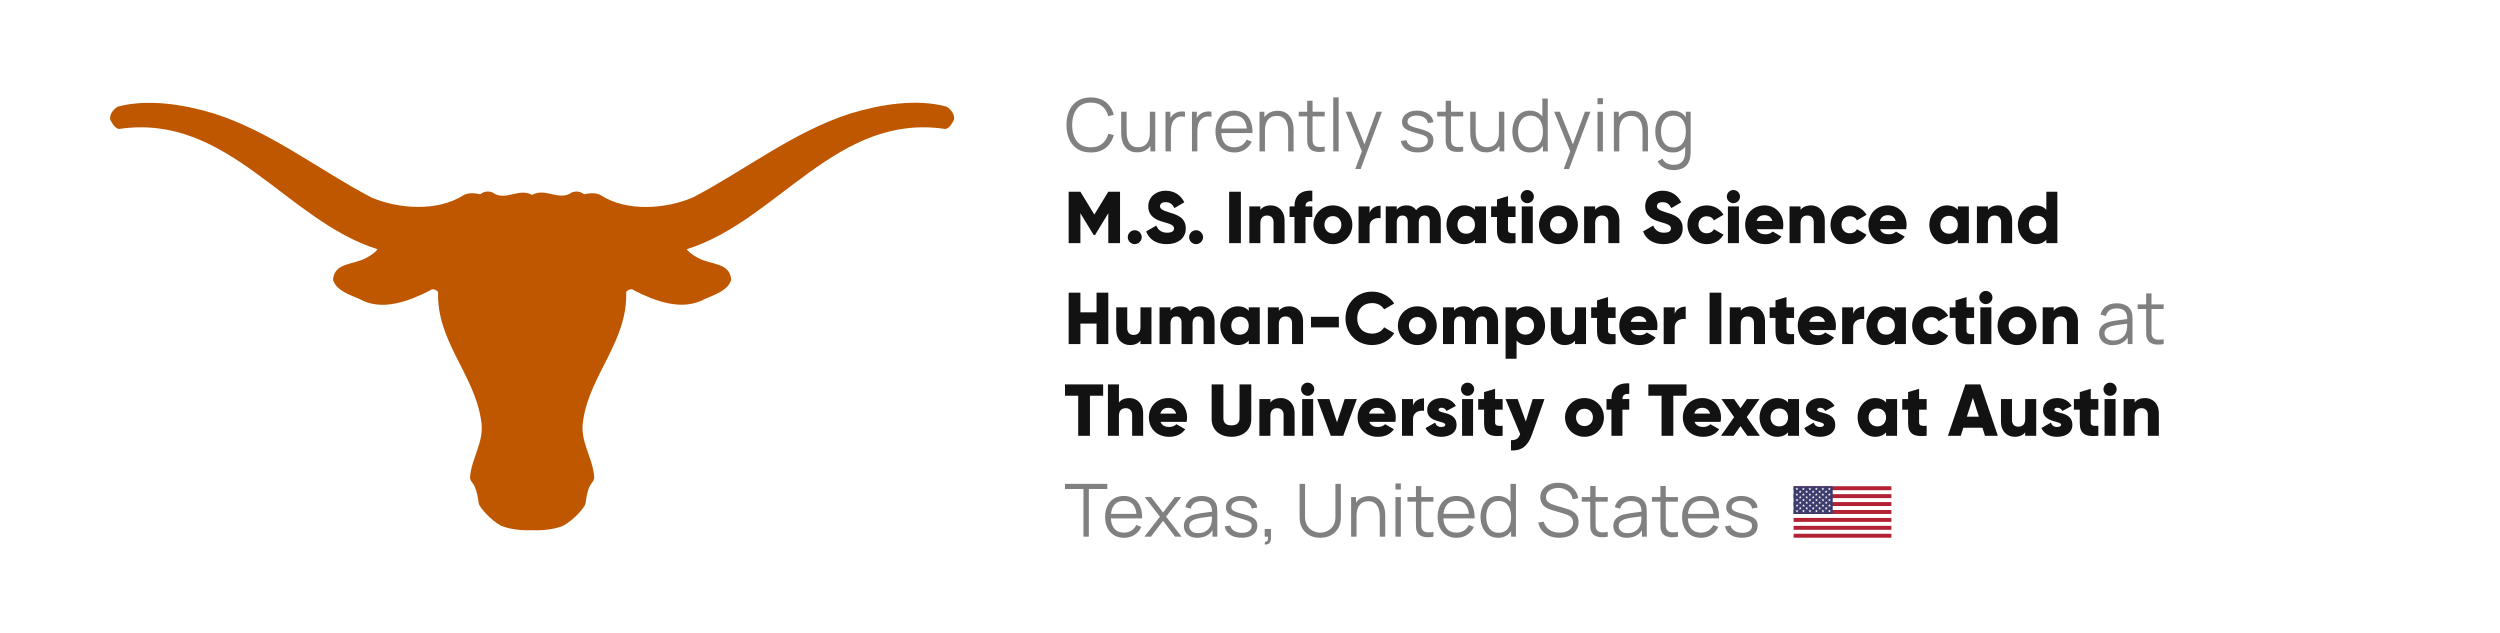 <svg width="545" height="138" viewBox="0 0 545 138" fill="none" xmlns="http://www.w3.org/2000/svg">
<g filter="url(#filter0_i_1520_674)">
<rect width="544.198" height="138" rx="24" fill="white"/>
<path d="M206.36 23.25C199.759 21.434 191.714 22.796 185.277 24.776C172.982 28.737 162.461 37.071 151.033 43.054C145.009 45.612 136.675 46.148 131.105 42.641C129.784 41.692 127.35 42.352 127.35 42.352C126.566 41.775 125.7 41.569 124.668 41.94C121.863 43.962 118.975 40.826 116.004 42.476C113.033 40.867 110.145 44.003 107.34 41.94C106.308 41.569 105.442 41.775 104.658 42.352C104.658 42.352 102.224 41.692 100.903 42.641C95.334 46.107 87.04 45.612 80.975 43.054C69.547 37.071 59.026 28.696 46.731 24.776C40.294 22.796 32.29 21.476 25.648 23.25C24.781 23.827 23.791 24.859 24.039 26.138C24.492 26.881 24.988 27.953 25.936 28.118C49.619 24.57 62.409 48.087 82.254 54.317C82.296 54.565 81.141 55.555 79.862 56.215C77.056 57.783 72.889 57.164 72.6 61.001C73.343 63.394 76.272 64.261 78.335 65.168C83.286 67.974 89.186 65.622 93.683 63.353C94.219 62.817 95.086 63.105 95.499 63.642C95.168 74.369 103.338 81.507 104.864 91.533C105.731 96.195 102.843 99.619 102.471 103.952C102.43 105.561 103.709 104.488 104.369 109.81C104.658 110.759 107.092 113.482 109.279 114.638C111.301 115.421 113.652 115.669 116.004 115.586C118.397 115.669 120.708 115.421 122.729 114.638C124.916 113.482 127.35 110.8 127.639 109.81C128.299 104.488 129.578 105.561 129.537 103.952C129.207 99.578 126.277 96.154 127.144 91.533C128.67 81.548 136.84 74.41 136.51 63.642C136.922 63.105 137.789 62.817 138.325 63.353C142.781 65.622 148.722 67.933 153.673 65.168C155.777 64.261 158.665 63.353 159.408 61.001C159.119 57.164 154.952 57.783 152.147 56.215C150.868 55.555 149.712 54.565 149.754 54.317C169.599 48.087 182.389 24.57 206.072 28.118C207.062 27.953 207.516 26.881 207.97 26.138C208.217 24.859 207.227 23.827 206.36 23.25Z" fill="#BF5700"/>
<path d="M237.792 33.24C236.645 33.24 235.677 32.987 234.888 32.48C234.098 31.968 233.501 31.261 233.096 30.36C232.69 29.459 232.488 28.419 232.488 27.24C232.488 26.061 232.69 25.021 233.096 24.12C233.501 23.219 234.098 22.515 234.888 22.008C235.677 21.496 236.645 21.24 237.792 21.24C239.13 21.24 240.224 21.584 241.072 22.272C241.92 22.955 242.501 23.872 242.816 25.024L241.616 25.336C241.37 24.424 240.93 23.701 240.296 23.168C239.661 22.635 238.826 22.368 237.792 22.368C236.89 22.368 236.141 22.573 235.544 22.984C234.946 23.395 234.496 23.968 234.192 24.704C233.893 25.435 233.738 26.28 233.728 27.24C233.722 28.2 233.869 29.045 234.168 29.776C234.472 30.507 234.925 31.08 235.528 31.496C236.136 31.907 236.89 32.112 237.792 32.112C238.826 32.112 239.661 31.845 240.296 31.312C240.93 30.773 241.37 30.051 241.616 29.144L242.816 29.456C242.501 30.608 241.92 31.528 241.072 32.216C240.224 32.899 239.13 33.24 237.792 33.24ZM247.885 33.216C247.368 33.216 246.914 33.136 246.525 32.976C246.141 32.816 245.813 32.6 245.541 32.328C245.274 32.056 245.058 31.747 244.893 31.4C244.728 31.048 244.608 30.677 244.533 30.288C244.458 29.893 244.421 29.501 244.421 29.112V24.36H245.605V28.768C245.605 29.243 245.65 29.683 245.741 30.088C245.832 30.493 245.976 30.848 246.173 31.152C246.376 31.451 246.634 31.683 246.949 31.848C247.269 32.013 247.656 32.096 248.109 32.096C248.525 32.096 248.89 32.024 249.205 31.88C249.525 31.736 249.792 31.531 250.005 31.264C250.224 30.992 250.389 30.664 250.501 30.28C250.613 29.891 250.669 29.453 250.669 28.968L251.501 29.152C251.501 30.037 251.346 30.781 251.037 31.384C250.728 31.987 250.301 32.443 249.757 32.752C249.213 33.061 248.589 33.216 247.885 33.216ZM250.789 33V30.872H250.669V24.36H251.845V33H250.789ZM254.081 33V24.36H255.137V26.44L254.929 26.168C255.025 25.912 255.15 25.677 255.305 25.464C255.46 25.245 255.628 25.067 255.809 24.928C256.033 24.731 256.294 24.581 256.593 24.48C256.892 24.373 257.193 24.312 257.497 24.296C257.801 24.275 258.078 24.296 258.329 24.36V25.464C258.014 25.384 257.67 25.365 257.297 25.408C256.924 25.451 256.58 25.6 256.265 25.856C255.977 26.08 255.761 26.349 255.617 26.664C255.473 26.973 255.377 27.304 255.329 27.656C255.281 28.003 255.257 28.347 255.257 28.688V33H254.081ZM259.847 33V24.36H260.903V26.44L260.695 26.168C260.791 25.912 260.916 25.677 261.071 25.464C261.225 25.245 261.393 25.067 261.575 24.928C261.799 24.731 262.06 24.581 262.359 24.48C262.657 24.373 262.959 24.312 263.263 24.296C263.567 24.275 263.844 24.296 264.095 24.36V25.464C263.78 25.384 263.436 25.365 263.063 25.408C262.689 25.451 262.345 25.6 262.031 25.856C261.743 26.08 261.527 26.349 261.383 26.664C261.239 26.973 261.143 27.304 261.095 27.656C261.047 28.003 261.023 28.347 261.023 28.688V33H259.847ZM269.112 33.24C268.269 33.24 267.539 33.053 266.92 32.68C266.307 32.307 265.829 31.781 265.488 31.104C265.147 30.427 264.976 29.632 264.976 28.72C264.976 27.776 265.144 26.96 265.48 26.272C265.816 25.584 266.288 25.053 266.896 24.68C267.509 24.307 268.232 24.12 269.064 24.12C269.917 24.12 270.645 24.317 271.248 24.712C271.851 25.101 272.307 25.661 272.616 26.392C272.925 27.123 273.067 27.995 273.04 29.008H271.84V28.592C271.819 27.472 271.576 26.627 271.112 26.056C270.653 25.485 269.981 25.2 269.096 25.2C268.168 25.2 267.456 25.501 266.96 26.104C266.469 26.707 266.224 27.565 266.224 28.68C266.224 29.768 266.469 30.613 266.96 31.216C267.456 31.813 268.157 32.112 269.064 32.112C269.683 32.112 270.221 31.971 270.68 31.688C271.144 31.4 271.509 30.987 271.776 30.448L272.872 30.872C272.531 31.624 272.027 32.208 271.36 32.624C270.699 33.035 269.949 33.24 269.112 33.24ZM265.808 29.008V28.024H272.408V29.008H265.808ZM280.821 33V28.592C280.821 28.112 280.776 27.672 280.685 27.272C280.594 26.867 280.448 26.515 280.245 26.216C280.048 25.912 279.789 25.677 279.469 25.512C279.154 25.347 278.77 25.264 278.317 25.264C277.901 25.264 277.533 25.336 277.213 25.48C276.898 25.624 276.632 25.832 276.413 26.104C276.2 26.371 276.037 26.696 275.925 27.08C275.813 27.464 275.757 27.901 275.757 28.392L274.925 28.208C274.925 27.323 275.08 26.579 275.389 25.976C275.698 25.373 276.125 24.917 276.669 24.608C277.213 24.299 277.837 24.144 278.541 24.144C279.058 24.144 279.509 24.224 279.893 24.384C280.282 24.544 280.61 24.76 280.877 25.032C281.149 25.304 281.368 25.616 281.533 25.968C281.698 26.315 281.818 26.685 281.893 27.08C281.968 27.469 282.005 27.859 282.005 28.248V33H280.821ZM274.573 33V24.36H275.637V26.488H275.757V33H274.573ZM288.785 33C288.3 33.101 287.82 33.141 287.345 33.12C286.876 33.099 286.454 32.997 286.081 32.816C285.713 32.635 285.433 32.352 285.241 31.968C285.086 31.648 285.001 31.325 284.985 31C284.974 30.669 284.969 30.293 284.969 29.872V21.96H286.137V29.824C286.137 30.187 286.14 30.491 286.145 30.736C286.156 30.976 286.212 31.189 286.313 31.376C286.505 31.733 286.809 31.947 287.225 32.016C287.646 32.085 288.166 32.069 288.785 31.968V33ZM283.121 25.368V24.36H288.785V25.368H283.121ZM290.647 33V21.24H291.823V33H290.647ZM295.454 36.84L297.126 32.304L297.15 33.648L293.366 24.36H294.614L297.718 32.128H297.206L300.07 24.36H301.27L296.63 36.84H295.454ZM309.086 33.232C308.073 33.232 307.238 33.013 306.582 32.576C305.932 32.139 305.532 31.531 305.382 30.752L306.582 30.552C306.71 31.043 307.001 31.435 307.454 31.728C307.913 32.016 308.478 32.16 309.15 32.16C309.806 32.16 310.324 32.024 310.702 31.752C311.081 31.475 311.27 31.099 311.27 30.624C311.27 30.357 311.209 30.141 311.086 29.976C310.969 29.805 310.726 29.648 310.358 29.504C309.99 29.36 309.441 29.189 308.71 28.992C307.926 28.779 307.313 28.565 306.87 28.352C306.428 28.139 306.113 27.893 305.926 27.616C305.74 27.333 305.646 26.989 305.646 26.584C305.646 26.093 305.785 25.664 306.062 25.296C306.34 24.923 306.724 24.635 307.214 24.432C307.705 24.224 308.276 24.12 308.926 24.12C309.577 24.12 310.158 24.227 310.67 24.44C311.188 24.648 311.604 24.941 311.918 25.32C312.233 25.699 312.42 26.139 312.478 26.64L311.278 26.856C311.198 26.349 310.945 25.949 310.518 25.656C310.097 25.357 309.561 25.203 308.91 25.192C308.297 25.176 307.798 25.293 307.414 25.544C307.03 25.789 306.838 26.117 306.838 26.528C306.838 26.757 306.908 26.955 307.046 27.12C307.185 27.28 307.436 27.432 307.798 27.576C308.166 27.72 308.689 27.877 309.366 28.048C310.161 28.251 310.785 28.464 311.238 28.688C311.692 28.912 312.014 29.176 312.206 29.48C312.398 29.784 312.494 30.16 312.494 30.608C312.494 31.424 312.19 32.067 311.582 32.536C310.98 33 310.148 33.232 309.086 33.232ZM318.972 33C318.487 33.101 318.007 33.141 317.532 33.12C317.063 33.099 316.642 32.997 316.268 32.816C315.9 32.635 315.62 32.352 315.428 31.968C315.274 31.648 315.188 31.325 315.172 31C315.162 30.669 315.156 30.293 315.156 29.872V21.96H316.324V29.824C316.324 30.187 316.327 30.491 316.332 30.736C316.343 30.976 316.399 31.189 316.5 31.376C316.692 31.733 316.996 31.947 317.412 32.016C317.834 32.085 318.354 32.069 318.972 31.968V33ZM313.308 25.368V24.36H318.972V25.368H313.308ZM323.979 33.216C323.461 33.216 323.008 33.136 322.619 32.976C322.235 32.816 321.907 32.6 321.635 32.328C321.368 32.056 321.152 31.747 320.987 31.4C320.821 31.048 320.701 30.677 320.627 30.288C320.552 29.893 320.515 29.501 320.515 29.112V24.36H321.699V28.768C321.699 29.243 321.744 29.683 321.835 30.088C321.925 30.493 322.069 30.848 322.267 31.152C322.469 31.451 322.728 31.683 323.043 31.848C323.363 32.013 323.749 32.096 324.203 32.096C324.619 32.096 324.984 32.024 325.299 31.88C325.619 31.736 325.885 31.531 326.099 31.264C326.317 30.992 326.483 30.664 326.595 30.28C326.707 29.891 326.763 29.453 326.763 28.968L327.595 29.152C327.595 30.037 327.44 30.781 327.131 31.384C326.821 31.987 326.395 32.443 325.851 32.752C325.307 33.061 324.683 33.216 323.979 33.216ZM326.883 33V30.872H326.763V24.36H327.939V33H326.883ZM333.527 33.24C332.721 33.24 332.033 33.04 331.463 32.64C330.892 32.235 330.455 31.688 330.151 31C329.847 30.312 329.695 29.536 329.695 28.672C329.695 27.813 329.844 27.04 330.143 26.352C330.447 25.664 330.881 25.12 331.447 24.72C332.012 24.32 332.689 24.12 333.479 24.12C334.289 24.12 334.972 24.317 335.527 24.712C336.081 25.107 336.5 25.648 336.783 26.336C337.071 27.019 337.215 27.797 337.215 28.672C337.215 29.531 337.073 30.307 336.791 31C336.508 31.688 336.092 32.235 335.543 32.64C334.993 33.04 334.321 33.24 333.527 33.24ZM333.647 32.144C334.26 32.144 334.767 31.995 335.167 31.696C335.567 31.397 335.865 30.987 336.063 30.464C336.26 29.936 336.359 29.339 336.359 28.672C336.359 27.995 336.26 27.397 336.063 26.88C335.865 26.357 335.567 25.949 335.167 25.656C334.772 25.363 334.273 25.216 333.671 25.216C333.052 25.216 332.54 25.368 332.135 25.672C331.729 25.976 331.428 26.389 331.231 26.912C331.039 27.435 330.943 28.021 330.943 28.672C330.943 29.328 331.041 29.92 331.239 30.448C331.441 30.971 331.743 31.384 332.143 31.688C332.543 31.992 333.044 32.144 333.647 32.144ZM336.359 33V26.496H336.231V21.48H337.415V33H336.359ZM340.891 36.84L342.563 32.304L342.587 33.648L338.803 24.36H340.051L343.155 32.128H342.643L345.507 24.36H346.707L342.067 36.84H340.891ZM348.257 22.72V21.4H349.433V22.72H348.257ZM348.257 33V24.36H349.433V33H348.257ZM358.071 33V28.592C358.071 28.112 358.026 27.672 357.935 27.272C357.844 26.867 357.698 26.515 357.495 26.216C357.298 25.912 357.039 25.677 356.719 25.512C356.404 25.347 356.02 25.264 355.567 25.264C355.151 25.264 354.783 25.336 354.463 25.48C354.148 25.624 353.882 25.832 353.663 26.104C353.45 26.371 353.287 26.696 353.175 27.08C353.063 27.464 353.007 27.901 353.007 28.392L352.175 28.208C352.175 27.323 352.33 26.579 352.639 25.976C352.948 25.373 353.375 24.917 353.919 24.608C354.463 24.299 355.087 24.144 355.791 24.144C356.308 24.144 356.759 24.224 357.143 24.384C357.532 24.544 357.86 24.76 358.127 25.032C358.399 25.304 358.618 25.616 358.783 25.968C358.948 26.315 359.068 26.685 359.143 27.08C359.218 27.469 359.255 27.859 359.255 28.248V33H358.071ZM351.823 33V24.36H352.887V26.488H353.007V33H351.823ZM364.763 37.08C364.32 37.08 363.883 37.013 363.451 36.88C363.024 36.752 362.63 36.547 362.267 36.264C361.904 35.987 361.6 35.624 361.355 35.176L362.419 34.584C362.659 35.064 362.995 35.408 363.427 35.616C363.864 35.829 364.31 35.936 364.763 35.936C365.387 35.936 365.891 35.819 366.275 35.584C366.664 35.355 366.947 35.013 367.123 34.56C367.299 34.107 367.384 33.541 367.379 32.864V30.56H367.515V24.36H368.563V32.88C368.563 33.125 368.555 33.36 368.539 33.584C368.528 33.813 368.504 34.037 368.467 34.256C368.366 34.901 368.155 35.432 367.835 35.848C367.52 36.264 367.104 36.573 366.587 36.776C366.075 36.979 365.467 37.08 364.763 37.08ZM364.683 33.24C363.878 33.24 363.19 33.04 362.619 32.64C362.048 32.235 361.611 31.688 361.307 31C361.003 30.312 360.851 29.536 360.851 28.672C360.851 27.813 361 27.04 361.299 26.352C361.603 25.664 362.038 25.12 362.603 24.72C363.168 24.32 363.846 24.12 364.635 24.12C365.446 24.12 366.128 24.317 366.683 24.712C367.238 25.107 367.656 25.648 367.939 26.336C368.227 27.019 368.371 27.797 368.371 28.672C368.371 29.531 368.23 30.307 367.947 31C367.664 31.688 367.248 32.235 366.699 32.64C366.15 33.04 365.478 33.24 364.683 33.24ZM364.803 32.144C365.416 32.144 365.923 31.995 366.323 31.696C366.723 31.397 367.022 30.987 367.219 30.464C367.416 29.936 367.515 29.339 367.515 28.672C367.515 27.995 367.416 27.397 367.219 26.88C367.022 26.357 366.723 25.949 366.323 25.656C365.928 25.363 365.43 25.216 364.827 25.216C364.208 25.216 363.696 25.368 363.291 25.672C362.886 25.976 362.584 26.389 362.387 26.912C362.195 27.435 362.099 28.021 362.099 28.672C362.099 29.328 362.198 29.92 362.395 30.448C362.598 30.971 362.899 31.384 363.299 31.688C363.699 31.992 364.2 32.144 364.803 32.144ZM460.553 75.24C459.902 75.24 459.356 75.123 458.913 74.888C458.476 74.653 458.148 74.341 457.929 73.952C457.71 73.563 457.601 73.139 457.601 72.68C457.601 72.211 457.694 71.811 457.881 71.48C458.073 71.144 458.332 70.869 458.657 70.656C458.988 70.443 459.369 70.28 459.801 70.168C460.238 70.061 460.721 69.968 461.249 69.888C461.782 69.803 462.302 69.731 462.809 69.672C463.321 69.608 463.769 69.547 464.153 69.488L463.737 69.744C463.753 68.891 463.588 68.259 463.241 67.848C462.894 67.437 462.292 67.232 461.433 67.232C460.841 67.232 460.34 67.365 459.929 67.632C459.524 67.899 459.238 68.32 459.073 68.896L457.929 68.56C458.126 67.787 458.524 67.187 459.121 66.76C459.718 66.333 460.494 66.12 461.449 66.12C462.238 66.12 462.908 66.269 463.457 66.568C464.012 66.861 464.404 67.288 464.633 67.848C464.74 68.099 464.809 68.379 464.841 68.688C464.873 68.997 464.889 69.312 464.889 69.632V75H463.841V72.832L464.145 72.96C463.852 73.701 463.396 74.267 462.777 74.656C462.158 75.045 461.417 75.24 460.553 75.24ZM460.689 74.224C461.238 74.224 461.718 74.125 462.129 73.928C462.54 73.731 462.87 73.461 463.121 73.12C463.372 72.773 463.534 72.384 463.609 71.952C463.673 71.675 463.708 71.371 463.713 71.04C463.718 70.704 463.721 70.453 463.721 70.288L464.169 70.52C463.769 70.573 463.334 70.627 462.865 70.68C462.401 70.733 461.942 70.795 461.489 70.864C461.041 70.933 460.636 71.016 460.273 71.112C460.028 71.181 459.79 71.28 459.561 71.408C459.332 71.531 459.142 71.696 458.993 71.904C458.849 72.112 458.777 72.371 458.777 72.68C458.777 72.931 458.838 73.173 458.961 73.408C459.089 73.643 459.292 73.837 459.569 73.992C459.852 74.147 460.225 74.224 460.689 74.224ZM471.676 75C471.19 75.101 470.71 75.141 470.236 75.12C469.766 75.099 469.345 74.997 468.972 74.816C468.604 74.635 468.324 74.352 468.132 73.968C467.977 73.648 467.892 73.325 467.876 73C467.865 72.669 467.86 72.293 467.86 71.872V63.96H469.028V71.824C469.028 72.187 469.03 72.491 469.036 72.736C469.046 72.976 469.102 73.189 469.204 73.376C469.396 73.733 469.7 73.947 470.116 74.016C470.537 74.085 471.057 74.069 471.676 73.968V75ZM466.012 67.368V66.36H471.676V67.368H466.012ZM236.192 117V106.608H232.168V105.48H241.392V106.608H237.368V117H236.192ZM245.049 117.24C244.207 117.24 243.476 117.053 242.857 116.68C242.244 116.307 241.767 115.781 241.425 115.104C241.084 114.427 240.913 113.632 240.913 112.72C240.913 111.776 241.081 110.96 241.417 110.272C241.753 109.584 242.225 109.053 242.833 108.68C243.447 108.307 244.169 108.12 245.001 108.12C245.855 108.12 246.583 108.317 247.185 108.712C247.788 109.101 248.244 109.661 248.553 110.392C248.863 111.123 249.004 111.995 248.977 113.008H247.777V112.592C247.756 111.472 247.513 110.627 247.049 110.056C246.591 109.485 245.919 109.2 245.033 109.2C244.105 109.2 243.393 109.501 242.897 110.104C242.407 110.707 242.161 111.565 242.161 112.68C242.161 113.768 242.407 114.613 242.897 115.216C243.393 115.813 244.095 116.112 245.001 116.112C245.62 116.112 246.159 115.971 246.617 115.688C247.081 115.4 247.447 114.987 247.713 114.448L248.809 114.872C248.468 115.624 247.964 116.208 247.297 116.624C246.636 117.035 245.887 117.24 245.049 117.24ZM241.745 113.008V112.024H248.345V113.008H241.745ZM249.48 117L252.856 112.632L249.552 108.36H250.96L253.544 111.728L256.104 108.36H257.512L254.208 112.632L257.592 117H256.176L253.544 113.536L250.896 117H249.48ZM261.037 117.24C260.387 117.24 259.84 117.123 259.397 116.888C258.96 116.653 258.632 116.341 258.413 115.952C258.195 115.563 258.085 115.139 258.085 114.68C258.085 114.211 258.179 113.811 258.365 113.48C258.557 113.144 258.816 112.869 259.141 112.656C259.472 112.443 259.853 112.28 260.285 112.168C260.723 112.061 261.205 111.968 261.733 111.888C262.267 111.803 262.787 111.731 263.293 111.672C263.805 111.608 264.253 111.547 264.637 111.488L264.221 111.744C264.237 110.891 264.072 110.259 263.725 109.848C263.379 109.437 262.776 109.232 261.917 109.232C261.325 109.232 260.824 109.365 260.413 109.632C260.008 109.899 259.723 110.32 259.557 110.896L258.413 110.56C258.611 109.787 259.008 109.187 259.605 108.76C260.203 108.333 260.979 108.12 261.933 108.12C262.723 108.12 263.392 108.269 263.941 108.568C264.496 108.861 264.888 109.288 265.117 109.848C265.224 110.099 265.293 110.379 265.325 110.688C265.357 110.997 265.373 111.312 265.373 111.632V117H264.325V114.832L264.629 114.96C264.336 115.701 263.88 116.267 263.261 116.656C262.643 117.045 261.901 117.24 261.037 117.24ZM261.173 116.224C261.723 116.224 262.203 116.125 262.613 115.928C263.024 115.731 263.355 115.461 263.605 115.12C263.856 114.773 264.019 114.384 264.093 113.952C264.157 113.675 264.192 113.371 264.197 113.04C264.203 112.704 264.205 112.453 264.205 112.288L264.653 112.52C264.253 112.573 263.819 112.627 263.349 112.68C262.885 112.733 262.427 112.795 261.973 112.864C261.525 112.933 261.12 113.016 260.757 113.112C260.512 113.181 260.275 113.28 260.045 113.408C259.816 113.531 259.627 113.696 259.477 113.904C259.333 114.112 259.261 114.371 259.261 114.68C259.261 114.931 259.323 115.173 259.445 115.408C259.573 115.643 259.776 115.837 260.053 115.992C260.336 116.147 260.709 116.224 261.173 116.224ZM270.68 117.232C269.667 117.232 268.832 117.013 268.176 116.576C267.525 116.139 267.125 115.531 266.976 114.752L268.176 114.552C268.304 115.043 268.595 115.435 269.048 115.728C269.507 116.016 270.072 116.16 270.744 116.16C271.4 116.16 271.917 116.024 272.296 115.752C272.675 115.475 272.864 115.099 272.864 114.624C272.864 114.357 272.803 114.141 272.68 113.976C272.563 113.805 272.32 113.648 271.952 113.504C271.584 113.36 271.035 113.189 270.304 112.992C269.52 112.779 268.907 112.565 268.464 112.352C268.021 112.139 267.707 111.893 267.52 111.616C267.333 111.333 267.24 110.989 267.24 110.584C267.24 110.093 267.379 109.664 267.656 109.296C267.933 108.923 268.317 108.635 268.808 108.432C269.299 108.224 269.869 108.12 270.52 108.12C271.171 108.12 271.752 108.227 272.264 108.44C272.781 108.648 273.197 108.941 273.512 109.32C273.827 109.699 274.013 110.139 274.072 110.64L272.872 110.856C272.792 110.349 272.539 109.949 272.112 109.656C271.691 109.357 271.155 109.203 270.504 109.192C269.891 109.176 269.392 109.293 269.008 109.544C268.624 109.789 268.432 110.117 268.432 110.528C268.432 110.757 268.501 110.955 268.64 111.12C268.779 111.28 269.029 111.432 269.392 111.576C269.76 111.72 270.283 111.877 270.96 112.048C271.755 112.251 272.379 112.464 272.832 112.688C273.285 112.912 273.608 113.176 273.8 113.48C273.992 113.784 274.088 114.16 274.088 114.608C274.088 115.424 273.784 116.067 273.176 116.536C272.573 117 271.741 117.232 270.68 117.232ZM275.702 118.672L275.774 118.088C275.988 118.104 276.142 118.061 276.238 117.96C276.334 117.859 276.393 117.723 276.414 117.552C276.436 117.381 276.441 117.197 276.43 117H275.702V115.312H277.07V117.32C277.07 117.811 276.945 118.179 276.694 118.424C276.449 118.669 276.118 118.752 275.702 118.672ZM287.811 117.24C286.931 117.24 286.153 117.059 285.475 116.696C284.803 116.333 284.275 115.821 283.891 115.16C283.507 114.499 283.315 113.725 283.315 112.84V105.488L284.499 105.48V112.688C284.499 113.285 284.601 113.803 284.803 114.24C285.006 114.672 285.27 115.029 285.595 115.312C285.926 115.589 286.286 115.795 286.675 115.928C287.065 116.061 287.443 116.128 287.811 116.128C288.185 116.128 288.566 116.061 288.955 115.928C289.345 115.795 289.702 115.589 290.027 115.312C290.353 115.029 290.617 114.672 290.819 114.24C291.022 113.803 291.123 113.285 291.123 112.688V105.48H292.307V112.84C292.307 113.725 292.115 114.499 291.731 115.16C291.347 115.816 290.817 116.328 290.139 116.696C289.467 117.059 288.691 117.24 287.811 117.24ZM300.79 117V112.592C300.79 112.112 300.744 111.672 300.654 111.272C300.563 110.867 300.416 110.515 300.214 110.216C300.016 109.912 299.758 109.677 299.438 109.512C299.123 109.347 298.739 109.264 298.286 109.264C297.87 109.264 297.502 109.336 297.182 109.48C296.867 109.624 296.6 109.832 296.382 110.104C296.168 110.371 296.006 110.696 295.894 111.08C295.782 111.464 295.726 111.901 295.726 112.392L294.894 112.208C294.894 111.323 295.048 110.579 295.358 109.976C295.667 109.373 296.094 108.917 296.638 108.608C297.182 108.299 297.806 108.144 298.51 108.144C299.027 108.144 299.478 108.224 299.862 108.384C300.251 108.544 300.579 108.76 300.846 109.032C301.118 109.304 301.336 109.616 301.502 109.968C301.667 110.315 301.787 110.685 301.862 111.08C301.936 111.469 301.974 111.859 301.974 112.248V117H300.79ZM294.542 117V108.36H295.606V110.488H295.726V117H294.542ZM304.21 106.72V105.4H305.386V106.72H304.21ZM304.21 117V108.36H305.386V117H304.21ZM312.488 117C312.003 117.101 311.523 117.141 311.048 117.12C310.579 117.099 310.157 116.997 309.784 116.816C309.416 116.635 309.136 116.352 308.944 115.968C308.789 115.648 308.704 115.325 308.688 115C308.677 114.669 308.672 114.293 308.672 113.872V105.96H309.84V113.824C309.84 114.187 309.843 114.491 309.848 114.736C309.859 114.976 309.915 115.189 310.016 115.376C310.208 115.733 310.512 115.947 310.928 116.016C311.349 116.085 311.869 116.069 312.488 115.968V117ZM306.824 109.368V108.36H312.488V109.368H306.824ZM317.534 117.24C316.691 117.24 315.96 117.053 315.342 116.68C314.728 116.307 314.251 115.781 313.91 115.104C313.568 114.427 313.398 113.632 313.398 112.72C313.398 111.776 313.566 110.96 313.902 110.272C314.238 109.584 314.71 109.053 315.318 108.68C315.931 108.307 316.654 108.12 317.486 108.12C318.339 108.12 319.067 108.317 319.67 108.712C320.272 109.101 320.728 109.661 321.038 110.392C321.347 111.123 321.488 111.995 321.462 113.008H320.262V112.592C320.24 111.472 319.998 110.627 319.534 110.056C319.075 109.485 318.403 109.2 317.518 109.2C316.59 109.2 315.878 109.501 315.382 110.104C314.891 110.707 314.646 111.565 314.646 112.68C314.646 113.768 314.891 114.613 315.382 115.216C315.878 115.813 316.579 116.112 317.486 116.112C318.104 116.112 318.643 115.971 319.102 115.688C319.566 115.4 319.931 114.987 320.198 114.448L321.294 114.872C320.952 115.624 320.448 116.208 319.782 116.624C319.12 117.035 318.371 117.24 317.534 117.24ZM314.23 113.008V112.024H320.83V113.008H314.23ZM326.589 117.24C325.784 117.24 325.096 117.04 324.525 116.64C323.955 116.235 323.517 115.688 323.213 115C322.909 114.312 322.757 113.536 322.757 112.672C322.757 111.813 322.907 111.04 323.205 110.352C323.509 109.664 323.944 109.12 324.509 108.72C325.075 108.32 325.752 108.12 326.541 108.12C327.352 108.12 328.035 108.317 328.589 108.712C329.144 109.107 329.563 109.648 329.845 110.336C330.133 111.019 330.277 111.797 330.277 112.672C330.277 113.531 330.136 114.307 329.853 115C329.571 115.688 329.155 116.235 328.605 116.64C328.056 117.04 327.384 117.24 326.589 117.24ZM326.709 116.144C327.323 116.144 327.829 115.995 328.229 115.696C328.629 115.397 328.928 114.987 329.125 114.464C329.323 113.936 329.421 113.339 329.421 112.672C329.421 111.995 329.323 111.397 329.125 110.88C328.928 110.357 328.629 109.949 328.229 109.656C327.835 109.363 327.336 109.216 326.733 109.216C326.115 109.216 325.603 109.368 325.197 109.672C324.792 109.976 324.491 110.389 324.293 110.912C324.101 111.435 324.005 112.021 324.005 112.672C324.005 113.328 324.104 113.92 324.301 114.448C324.504 114.971 324.805 115.384 325.205 115.688C325.605 115.992 326.107 116.144 326.709 116.144ZM329.421 117V110.496H329.293V105.48H330.477V117H329.421ZM339.925 117.24C339.119 117.24 338.394 117.107 337.749 116.84C337.109 116.568 336.578 116.184 336.157 115.688C335.741 115.192 335.469 114.603 335.341 113.92L336.541 113.72C336.733 114.467 337.138 115.053 337.757 115.48C338.375 115.901 339.114 116.112 339.973 116.112C340.538 116.112 341.045 116.024 341.493 115.848C341.941 115.667 342.293 115.411 342.549 115.08C342.805 114.749 342.933 114.357 342.933 113.904C342.933 113.605 342.879 113.352 342.773 113.144C342.666 112.931 342.525 112.755 342.349 112.616C342.173 112.477 341.981 112.363 341.773 112.272C341.565 112.176 341.362 112.099 341.165 112.04L338.245 111.168C337.893 111.067 337.567 110.939 337.269 110.784C336.97 110.624 336.709 110.435 336.485 110.216C336.266 109.992 336.095 109.731 335.973 109.432C335.85 109.133 335.789 108.792 335.789 108.408C335.789 107.757 335.959 107.195 336.301 106.72C336.642 106.245 337.109 105.88 337.701 105.624C338.293 105.368 338.967 105.243 339.725 105.248C340.493 105.248 341.178 105.384 341.781 105.656C342.389 105.928 342.89 106.317 343.285 106.824C343.679 107.325 343.941 107.92 344.069 108.608L342.837 108.832C342.757 108.331 342.573 107.896 342.285 107.528C341.997 107.16 341.629 106.877 341.181 106.68C340.738 106.477 340.25 106.373 339.717 106.368C339.199 106.368 338.738 106.456 338.333 106.632C337.933 106.803 337.615 107.037 337.381 107.336C337.146 107.635 337.029 107.976 337.029 108.36C337.029 108.749 337.135 109.061 337.349 109.296C337.567 109.531 337.834 109.715 338.149 109.848C338.469 109.981 338.778 110.091 339.077 110.176L341.333 110.84C341.567 110.904 341.842 110.997 342.157 111.12C342.477 111.237 342.786 111.408 343.085 111.632C343.389 111.851 343.639 112.139 343.837 112.496C344.034 112.853 344.133 113.307 344.133 113.856C344.133 114.389 344.026 114.867 343.813 115.288C343.605 115.709 343.309 116.064 342.925 116.352C342.546 116.64 342.101 116.859 341.589 117.008C341.082 117.163 340.527 117.24 339.925 117.24ZM350.488 117C350.003 117.101 349.523 117.141 349.048 117.12C348.579 117.099 348.157 116.997 347.784 116.816C347.416 116.635 347.136 116.352 346.944 115.968C346.789 115.648 346.704 115.325 346.688 115C346.677 114.669 346.672 114.293 346.672 113.872V105.96H347.84V113.824C347.84 114.187 347.843 114.491 347.848 114.736C347.859 114.976 347.915 115.189 348.016 115.376C348.208 115.733 348.512 115.947 348.928 116.016C349.349 116.085 349.869 116.069 350.488 115.968V117ZM344.824 109.368V108.36H350.488V109.368H344.824ZM354.662 117.24C354.012 117.24 353.465 117.123 353.022 116.888C352.585 116.653 352.257 116.341 352.038 115.952C351.82 115.563 351.71 115.139 351.71 114.68C351.71 114.211 351.804 113.811 351.99 113.48C352.182 113.144 352.441 112.869 352.766 112.656C353.097 112.443 353.478 112.28 353.91 112.168C354.348 112.061 354.83 111.968 355.358 111.888C355.892 111.803 356.412 111.731 356.918 111.672C357.43 111.608 357.878 111.547 358.262 111.488L357.846 111.744C357.862 110.891 357.697 110.259 357.35 109.848C357.004 109.437 356.401 109.232 355.542 109.232C354.95 109.232 354.449 109.365 354.038 109.632C353.633 109.899 353.348 110.32 353.182 110.896L352.038 110.56C352.236 109.787 352.633 109.187 353.23 108.76C353.828 108.333 354.604 108.12 355.558 108.12C356.348 108.12 357.017 108.269 357.566 108.568C358.121 108.861 358.513 109.288 358.742 109.848C358.849 110.099 358.918 110.379 358.95 110.688C358.982 110.997 358.998 111.312 358.998 111.632V117H357.95V114.832L358.254 114.96C357.961 115.701 357.505 116.267 356.886 116.656C356.268 117.045 355.526 117.24 354.662 117.24ZM354.798 116.224C355.348 116.224 355.828 116.125 356.238 115.928C356.649 115.731 356.98 115.461 357.23 115.12C357.481 114.773 357.644 114.384 357.718 113.952C357.782 113.675 357.817 113.371 357.822 113.04C357.828 112.704 357.83 112.453 357.83 112.288L358.278 112.52C357.878 112.573 357.444 112.627 356.974 112.68C356.51 112.733 356.052 112.795 355.598 112.864C355.15 112.933 354.745 113.016 354.382 113.112C354.137 113.181 353.9 113.28 353.67 113.408C353.441 113.531 353.252 113.696 353.102 113.904C352.958 114.112 352.886 114.371 352.886 114.68C352.886 114.931 352.948 115.173 353.07 115.408C353.198 115.643 353.401 115.837 353.678 115.992C353.961 116.147 354.334 116.224 354.798 116.224ZM365.785 117C365.3 117.101 364.82 117.141 364.345 117.12C363.876 117.099 363.454 116.997 363.081 116.816C362.713 116.635 362.433 116.352 362.241 115.968C362.086 115.648 362.001 115.325 361.985 115C361.974 114.669 361.969 114.293 361.969 113.872V105.96H363.137V113.824C363.137 114.187 363.14 114.491 363.145 114.736C363.156 114.976 363.212 115.189 363.313 115.376C363.505 115.733 363.809 115.947 364.225 116.016C364.646 116.085 365.166 116.069 365.785 115.968V117ZM360.121 109.368V108.36H365.785V109.368H360.121ZM370.831 117.24C369.988 117.24 369.257 117.053 368.639 116.68C368.025 116.307 367.548 115.781 367.207 115.104C366.865 114.427 366.695 113.632 366.695 112.72C366.695 111.776 366.863 110.96 367.199 110.272C367.535 109.584 368.007 109.053 368.615 108.68C369.228 108.307 369.951 108.12 370.783 108.12C371.636 108.12 372.364 108.317 372.967 108.712C373.569 109.101 374.025 109.661 374.335 110.392C374.644 111.123 374.785 111.995 374.759 113.008H373.559V112.592C373.537 111.472 373.295 110.627 372.831 110.056C372.372 109.485 371.7 109.2 370.815 109.2C369.887 109.2 369.175 109.501 368.679 110.104C368.188 110.707 367.943 111.565 367.943 112.68C367.943 113.768 368.188 114.613 368.679 115.216C369.175 115.813 369.876 116.112 370.783 116.112C371.401 116.112 371.94 115.971 372.399 115.688C372.863 115.4 373.228 114.987 373.495 114.448L374.591 114.872C374.249 115.624 373.745 116.208 373.079 116.624C372.417 117.035 371.668 117.24 370.831 117.24ZM367.527 113.008V112.024H374.127V113.008H367.527ZM379.758 117.232C378.745 117.232 377.91 117.013 377.254 116.576C376.603 116.139 376.203 115.531 376.054 114.752L377.254 114.552C377.382 115.043 377.673 115.435 378.126 115.728C378.585 116.016 379.15 116.16 379.822 116.16C380.478 116.16 380.995 116.024 381.374 115.752C381.753 115.475 381.942 115.099 381.942 114.624C381.942 114.357 381.881 114.141 381.758 113.976C381.641 113.805 381.398 113.648 381.03 113.504C380.662 113.36 380.113 113.189 379.382 112.992C378.598 112.779 377.985 112.565 377.542 112.352C377.099 112.139 376.785 111.893 376.598 111.616C376.411 111.333 376.318 110.989 376.318 110.584C376.318 110.093 376.457 109.664 376.734 109.296C377.011 108.923 377.395 108.635 377.886 108.432C378.377 108.224 378.947 108.12 379.598 108.12C380.249 108.12 380.83 108.227 381.342 108.44C381.859 108.648 382.275 108.941 382.59 109.32C382.905 109.699 383.091 110.139 383.15 110.64L381.95 110.856C381.87 110.349 381.617 109.949 381.19 109.656C380.769 109.357 380.233 109.203 379.582 109.192C378.969 109.176 378.47 109.293 378.086 109.544C377.702 109.789 377.51 110.117 377.51 110.528C377.51 110.757 377.579 110.955 377.718 111.12C377.857 111.28 378.107 111.432 378.47 111.576C378.838 111.72 379.361 111.877 380.038 112.048C380.833 112.251 381.457 112.464 381.91 112.688C382.363 112.912 382.686 113.176 382.878 113.48C383.07 113.784 383.166 114.16 383.166 114.608C383.166 115.424 382.862 116.067 382.254 116.536C381.651 117 380.819 117.232 379.758 117.232Z" fill="#808080"/>
<path d="M244.168 41.8V53H241.608V46.488L238.712 51.24H238.424L235.528 46.488V53H232.968V41.8H235.528L238.568 46.776L241.608 41.8H244.168ZM247.373 53.224C246.541 53.224 245.853 52.536 245.853 51.704C245.853 50.872 246.541 50.184 247.373 50.184C248.205 50.184 248.893 50.872 248.893 51.704C248.893 52.536 248.205 53.224 247.373 53.224ZM254.341 53.224C251.989 53.224 250.485 52.104 249.861 50.456L252.069 49.176C252.469 50.104 253.157 50.728 254.421 50.728C255.637 50.728 255.941 50.248 255.941 49.816C255.941 49.128 255.301 48.856 253.621 48.392C251.957 47.928 250.325 47.128 250.325 44.984C250.325 42.824 252.149 41.576 254.085 41.576C255.925 41.576 257.365 42.456 258.181 44.104L256.021 45.368C255.637 44.568 255.109 44.072 254.085 44.072C253.285 44.072 252.885 44.472 252.885 44.92C252.885 45.432 253.157 45.784 254.901 46.312C256.597 46.824 258.501 47.416 258.501 49.784C258.501 51.944 256.773 53.224 254.341 53.224ZM260.748 53.224C259.916 53.224 259.228 52.536 259.228 51.704C259.228 50.872 259.916 50.184 260.748 50.184C261.58 50.184 262.268 50.872 262.268 51.704C262.268 52.536 261.58 53.224 260.748 53.224ZM267.952 41.8H270.512V53H267.952V41.8ZM277.045 44.776C278.661 44.776 280.037 45.928 280.037 48.088V53H277.637V48.44C277.637 47.448 277.013 46.984 276.245 46.984C275.365 46.984 274.757 47.496 274.757 48.632V53H272.357V45H274.757V45.752C275.189 45.16 275.989 44.776 277.045 44.776ZM286.085 43.88C285.189 43.8 284.597 44.072 284.597 45H286.085V47.304H284.597V53H282.197V47.304H281.125V45H282.197C282.197 42.76 283.429 41.416 286.085 41.576V43.88ZM290.572 53.224C288.22 53.224 286.332 51.384 286.332 49C286.332 46.616 288.22 44.776 290.572 44.776C292.924 44.776 294.812 46.616 294.812 49C294.812 51.384 292.924 53.224 290.572 53.224ZM290.572 50.888C291.612 50.888 292.412 50.136 292.412 49C292.412 47.864 291.612 47.112 290.572 47.112C289.532 47.112 288.732 47.864 288.732 49C288.732 50.136 289.532 50.888 290.572 50.888ZM298.569 46.424C298.889 45.352 299.961 44.84 300.969 44.84V47.56C299.977 47.4 298.569 47.8 298.569 49.384V53H296.169V45H298.569V46.424ZM311.051 44.776C312.891 44.776 314.091 46.088 314.091 48.088V53H311.691V48.296C311.691 47.496 311.307 46.984 310.539 46.984C309.739 46.984 309.291 47.544 309.291 48.488V53H306.891V48.296C306.891 47.496 306.507 46.984 305.739 46.984C304.939 46.984 304.491 47.544 304.491 48.488V53H302.091V45H304.491V45.736C304.859 45.192 305.563 44.776 306.635 44.776C307.579 44.776 308.283 45.16 308.731 45.832C309.179 45.192 309.915 44.776 311.051 44.776ZM321.54 45H323.94V53H321.54V52.248C321.012 52.856 320.228 53.224 319.156 53.224C317.06 53.224 315.332 51.384 315.332 49C315.332 46.616 317.06 44.776 319.156 44.776C320.228 44.776 321.012 45.144 321.54 45.752V45ZM319.636 50.952C320.74 50.952 321.54 50.2 321.54 49C321.54 47.8 320.74 47.048 319.636 47.048C318.532 47.048 317.732 47.8 317.732 49C317.732 50.2 318.532 50.952 319.636 50.952ZM330.388 47.304H328.74V50.136C328.74 50.824 329.332 50.888 330.388 50.824V53C327.252 53.32 326.34 52.376 326.34 50.136V47.304H325.06V45H326.34V43.48L328.74 42.76V45H330.388V47.304ZM332.947 44.296C332.163 44.296 331.507 43.64 331.507 42.856C331.507 42.072 332.163 41.416 332.947 41.416C333.731 41.416 334.387 42.072 334.387 42.856C334.387 43.64 333.731 44.296 332.947 44.296ZM331.747 53V45H334.147V53H331.747ZM339.743 53.224C337.391 53.224 335.503 51.384 335.503 49C335.503 46.616 337.391 44.776 339.743 44.776C342.095 44.776 343.983 46.616 343.983 49C343.983 51.384 342.095 53.224 339.743 53.224ZM339.743 50.888C340.783 50.888 341.583 50.136 341.583 49C341.583 47.864 340.783 47.112 339.743 47.112C338.703 47.112 337.903 47.864 337.903 49C337.903 50.136 338.703 50.888 339.743 50.888ZM350.029 44.776C351.645 44.776 353.021 45.928 353.021 48.088V53H350.621V48.44C350.621 47.448 349.997 46.984 349.229 46.984C348.349 46.984 347.741 47.496 347.741 48.632V53H345.341V45H347.741V45.752C348.173 45.16 348.973 44.776 350.029 44.776ZM362.669 53.224C360.317 53.224 358.813 52.104 358.189 50.456L360.397 49.176C360.797 50.104 361.485 50.728 362.749 50.728C363.965 50.728 364.269 50.248 364.269 49.816C364.269 49.128 363.629 48.856 361.949 48.392C360.285 47.928 358.653 47.128 358.653 44.984C358.653 42.824 360.477 41.576 362.413 41.576C364.253 41.576 365.693 42.456 366.509 44.104L364.349 45.368C363.965 44.568 363.437 44.072 362.413 44.072C361.613 44.072 361.213 44.472 361.213 44.92C361.213 45.432 361.485 45.784 363.229 46.312C364.925 46.824 366.829 47.416 366.829 49.784C366.829 51.944 365.101 53.224 362.669 53.224ZM372.103 53.224C369.671 53.224 367.863 51.384 367.863 49C367.863 46.616 369.671 44.776 372.103 44.776C373.655 44.776 375.031 45.592 375.719 46.824L373.623 48.04C373.351 47.48 372.775 47.144 372.071 47.144C371.031 47.144 370.263 47.896 370.263 49C370.263 50.104 371.031 50.856 372.071 50.856C372.775 50.856 373.367 50.52 373.623 49.96L375.719 51.16C375.031 52.408 373.671 53.224 372.103 53.224ZM377.885 44.296C377.101 44.296 376.445 43.64 376.445 42.856C376.445 42.072 377.101 41.416 377.885 41.416C378.669 41.416 379.325 42.072 379.325 42.856C379.325 43.64 378.669 44.296 377.885 44.296ZM376.685 53V45H379.085V53H376.685ZM382.985 49.96C383.289 50.792 384.025 51.08 384.905 51.08C385.561 51.08 386.121 50.824 386.441 50.472L388.361 51.576C387.577 52.664 386.393 53.224 384.873 53.224C382.137 53.224 380.441 51.384 380.441 49C380.441 46.616 382.169 44.776 384.697 44.776C387.033 44.776 388.761 46.584 388.761 49C388.761 49.336 388.729 49.656 388.665 49.96H382.985ZM382.937 48.168H386.377C386.121 47.24 385.401 46.904 384.681 46.904C383.769 46.904 383.161 47.352 382.937 48.168ZM394.81 44.776C396.426 44.776 397.802 45.928 397.802 48.088V53H395.402V48.44C395.402 47.448 394.778 46.984 394.01 46.984C393.13 46.984 392.522 47.496 392.522 48.632V53H390.122V45H392.522V45.752C392.954 45.16 393.754 44.776 394.81 44.776ZM403.29 53.224C400.858 53.224 399.05 51.384 399.05 49C399.05 46.616 400.858 44.776 403.29 44.776C404.842 44.776 406.218 45.592 406.906 46.824L404.81 48.04C404.538 47.48 403.962 47.144 403.258 47.144C402.218 47.144 401.45 47.896 401.45 49C401.45 50.104 402.218 50.856 403.258 50.856C403.962 50.856 404.554 50.52 404.81 49.96L406.906 51.16C406.218 52.408 404.858 53.224 403.29 53.224ZM409.86 49.96C410.164 50.792 410.9 51.08 411.78 51.08C412.436 51.08 412.996 50.824 413.316 50.472L415.236 51.576C414.452 52.664 413.268 53.224 411.748 53.224C409.012 53.224 407.316 51.384 407.316 49C407.316 46.616 409.044 44.776 411.572 44.776C413.908 44.776 415.636 46.584 415.636 49C415.636 49.336 415.604 49.656 415.54 49.96H409.86ZM409.812 48.168H413.252C412.996 47.24 412.276 46.904 411.556 46.904C410.644 46.904 410.036 47.352 409.812 48.168ZM426.805 45H429.205V53H426.805V52.248C426.277 52.856 425.493 53.224 424.421 53.224C422.325 53.224 420.597 51.384 420.597 49C420.597 46.616 422.325 44.776 424.421 44.776C425.493 44.776 426.277 45.144 426.805 45.752V45ZM424.901 50.952C426.005 50.952 426.805 50.2 426.805 49C426.805 47.8 426.005 47.048 424.901 47.048C423.797 47.048 422.997 47.8 422.997 49C422.997 50.2 423.797 50.952 424.901 50.952ZM435.654 44.776C437.27 44.776 438.646 45.928 438.646 48.088V53H436.246V48.44C436.246 47.448 435.622 46.984 434.854 46.984C433.974 46.984 433.366 47.496 433.366 48.632V53H430.966V45H433.366V45.752C433.798 45.16 434.598 44.776 435.654 44.776ZM446.102 41.8H448.502V53H446.102V52.248C445.574 52.856 444.79 53.224 443.718 53.224C441.622 53.224 439.894 51.384 439.894 49C439.894 46.616 441.622 44.776 443.718 44.776C444.79 44.776 445.574 45.144 446.102 45.752V41.8ZM444.198 50.952C445.302 50.952 446.102 50.2 446.102 49C446.102 47.8 445.302 47.048 444.198 47.048C443.094 47.048 442.294 47.8 442.294 49C442.294 50.2 443.094 50.952 444.198 50.952ZM239.048 63.8H241.608V75H239.048V70.552H235.528V75H232.968V63.8H235.528V68.088H239.048V63.8ZM248.618 67H251.018V75H248.618V74.248C248.186 74.84 247.386 75.224 246.33 75.224C244.714 75.224 243.338 74.072 243.338 71.912V67H245.738V71.56C245.738 72.552 246.362 73.016 247.13 73.016C248.01 73.016 248.618 72.504 248.618 71.368V67ZM261.738 66.776C263.578 66.776 264.778 68.088 264.778 70.088V75H262.378V70.296C262.378 69.496 261.994 68.984 261.226 68.984C260.426 68.984 259.978 69.544 259.978 70.488V75H257.578V70.296C257.578 69.496 257.194 68.984 256.426 68.984C255.626 68.984 255.178 69.544 255.178 70.488V75H252.778V67H255.178V67.736C255.546 67.192 256.25 66.776 257.322 66.776C258.266 66.776 258.97 67.16 259.418 67.832C259.866 67.192 260.602 66.776 261.738 66.776ZM272.227 67H274.627V75H272.227V74.248C271.699 74.856 270.915 75.224 269.843 75.224C267.747 75.224 266.019 73.384 266.019 71C266.019 68.616 267.747 66.776 269.843 66.776C270.915 66.776 271.699 67.144 272.227 67.752V67ZM270.323 72.952C271.427 72.952 272.227 72.2 272.227 71C272.227 69.8 271.427 69.048 270.323 69.048C269.219 69.048 268.419 69.8 268.419 71C268.419 72.2 269.219 72.952 270.323 72.952ZM281.076 66.776C282.692 66.776 284.068 67.928 284.068 70.088V75H281.668V70.44C281.668 69.448 281.044 68.984 280.276 68.984C279.396 68.984 278.788 69.496 278.788 70.632V75H276.388V67H278.788V67.752C279.22 67.16 280.02 66.776 281.076 66.776ZM285.796 71.368V69.064H291.876V71.368H285.796ZM299.14 75.224C295.764 75.224 293.316 72.696 293.316 69.4C293.316 66.104 295.764 63.576 299.14 63.576C301.172 63.576 302.964 64.584 303.94 66.168L301.732 67.448C301.236 66.584 300.276 66.072 299.14 66.072C297.156 66.072 295.876 67.4 295.876 69.4C295.876 71.4 297.156 72.728 299.14 72.728C300.276 72.728 301.252 72.216 301.732 71.352L303.94 72.632C302.98 74.216 301.188 75.224 299.14 75.224ZM308.978 75.224C306.626 75.224 304.738 73.384 304.738 71C304.738 68.616 306.626 66.776 308.978 66.776C311.33 66.776 313.218 68.616 313.218 71C313.218 73.384 311.33 75.224 308.978 75.224ZM308.978 72.888C310.018 72.888 310.818 72.136 310.818 71C310.818 69.864 310.018 69.112 308.978 69.112C307.938 69.112 307.138 69.864 307.138 71C307.138 72.136 307.938 72.888 308.978 72.888ZM323.535 66.776C325.375 66.776 326.575 68.088 326.575 70.088V75H324.175V70.296C324.175 69.496 323.791 68.984 323.023 68.984C322.223 68.984 321.775 69.544 321.775 70.488V75H319.375V70.296C319.375 69.496 318.991 68.984 318.223 68.984C317.423 68.984 316.975 69.544 316.975 70.488V75H314.575V67H316.975V67.736C317.343 67.192 318.047 66.776 319.119 66.776C320.063 66.776 320.767 67.16 321.215 67.832C321.663 67.192 322.399 66.776 323.535 66.776ZM333 66.776C335.096 66.776 336.824 68.616 336.824 71C336.824 73.384 335.096 75.224 333 75.224C331.928 75.224 331.144 74.856 330.616 74.248V78.2H328.216V67H330.616V67.752C331.144 67.144 331.928 66.776 333 66.776ZM332.52 72.952C333.624 72.952 334.424 72.2 334.424 71C334.424 69.8 333.624 69.048 332.52 69.048C331.416 69.048 330.616 69.8 330.616 71C330.616 72.2 331.416 72.952 332.52 72.952ZM343.353 67H345.753V75H343.353V74.248C342.921 74.84 342.121 75.224 341.065 75.224C339.449 75.224 338.073 74.072 338.073 71.912V67H340.473V71.56C340.473 72.552 341.097 73.016 341.865 73.016C342.745 73.016 343.353 72.504 343.353 71.368V67ZM352.201 69.304H350.553V72.136C350.553 72.824 351.145 72.888 352.201 72.824V75C349.065 75.32 348.153 74.376 348.153 72.136V69.304H346.873V67H348.153V65.48L350.553 64.76V67H352.201V69.304ZM355.547 71.96C355.851 72.792 356.587 73.08 357.467 73.08C358.123 73.08 358.683 72.824 359.003 72.472L360.923 73.576C360.139 74.664 358.955 75.224 357.435 75.224C354.699 75.224 353.003 73.384 353.003 71C353.003 68.616 354.731 66.776 357.259 66.776C359.595 66.776 361.323 68.584 361.323 71C361.323 71.336 361.291 71.656 361.227 71.96H355.547ZM355.499 70.168H358.939C358.683 69.24 357.963 68.904 357.243 68.904C356.331 68.904 355.723 69.352 355.499 70.168ZM365.085 68.424C365.405 67.352 366.477 66.84 367.485 66.84V69.56C366.493 69.4 365.085 69.8 365.085 71.384V75H362.685V67H365.085V68.424ZM372.687 63.8H375.247V75H372.687V63.8ZM381.779 66.776C383.395 66.776 384.771 67.928 384.771 70.088V75H382.371V70.44C382.371 69.448 381.747 68.984 380.979 68.984C380.099 68.984 379.491 69.496 379.491 70.632V75H377.091V67H379.491V67.752C379.923 67.16 380.723 66.776 381.779 66.776ZM391.107 69.304H389.459V72.136C389.459 72.824 390.051 72.888 391.107 72.824V75C387.971 75.32 387.059 74.376 387.059 72.136V69.304H385.779V67H387.059V65.48L389.459 64.76V67H391.107V69.304ZM394.454 71.96C394.758 72.792 395.494 73.08 396.374 73.08C397.03 73.08 397.59 72.824 397.91 72.472L399.83 73.576C399.046 74.664 397.862 75.224 396.342 75.224C393.606 75.224 391.91 73.384 391.91 71C391.91 68.616 393.638 66.776 396.166 66.776C398.502 66.776 400.23 68.584 400.23 71C400.23 71.336 400.198 71.656 400.134 71.96H394.454ZM394.406 70.168H397.846C397.59 69.24 396.87 68.904 396.15 68.904C395.238 68.904 394.63 69.352 394.406 70.168ZM403.991 68.424C404.311 67.352 405.383 66.84 406.391 66.84V69.56C405.399 69.4 403.991 69.8 403.991 71.384V75H401.591V67H403.991V68.424ZM413.086 67H415.486V75H413.086V74.248C412.558 74.856 411.774 75.224 410.702 75.224C408.606 75.224 406.878 73.384 406.878 71C406.878 68.616 408.606 66.776 410.702 66.776C411.774 66.776 412.558 67.144 413.086 67.752V67ZM411.182 72.952C412.286 72.952 413.086 72.2 413.086 71C413.086 69.8 412.286 69.048 411.182 69.048C410.078 69.048 409.278 69.8 409.278 71C409.278 72.2 410.078 72.952 411.182 72.952ZM421.087 75.224C418.655 75.224 416.847 73.384 416.847 71C416.847 68.616 418.655 66.776 421.087 66.776C422.639 66.776 424.015 67.592 424.703 68.824L422.607 70.04C422.335 69.48 421.759 69.144 421.055 69.144C420.015 69.144 419.247 69.896 419.247 71C419.247 72.104 420.015 72.856 421.055 72.856C421.759 72.856 422.351 72.52 422.607 71.96L424.703 73.16C424.015 74.408 422.655 75.224 421.087 75.224ZM430.357 69.304H428.709V72.136C428.709 72.824 429.301 72.888 430.357 72.824V75C427.221 75.32 426.309 74.376 426.309 72.136V69.304H425.029V67H426.309V65.48L428.709 64.76V67H430.357V69.304ZM432.916 66.296C432.132 66.296 431.476 65.64 431.476 64.856C431.476 64.072 432.132 63.416 432.916 63.416C433.7 63.416 434.356 64.072 434.356 64.856C434.356 65.64 433.7 66.296 432.916 66.296ZM431.716 75V67H434.116V75H431.716ZM439.712 75.224C437.36 75.224 435.472 73.384 435.472 71C435.472 68.616 437.36 66.776 439.712 66.776C442.064 66.776 443.952 68.616 443.952 71C443.952 73.384 442.064 75.224 439.712 75.224ZM439.712 72.888C440.752 72.888 441.552 72.136 441.552 71C441.552 69.864 440.752 69.112 439.712 69.112C438.672 69.112 437.872 69.864 437.872 71C437.872 72.136 438.672 72.888 439.712 72.888ZM449.998 66.776C451.614 66.776 452.99 67.928 452.99 70.088V75H450.59V70.44C450.59 69.448 449.966 68.984 449.198 68.984C448.318 68.984 447.71 69.496 447.71 70.632V75H445.31V67H447.71V67.752C448.142 67.16 448.942 66.776 449.998 66.776ZM240.488 83.8V86.264H237.608V95H235.048V86.264H232.168V83.8H240.488ZM246.216 86.776C247.832 86.776 249.208 87.928 249.208 90.088V95H246.808V90.44C246.808 89.448 246.184 88.984 245.416 88.984C244.536 88.984 243.928 89.496 243.928 90.632V95H241.528V83.8H243.928V87.752C244.36 87.16 245.16 86.776 246.216 86.776ZM253.001 91.96C253.305 92.792 254.041 93.08 254.921 93.08C255.577 93.08 256.137 92.824 256.457 92.472L258.377 93.576C257.593 94.664 256.409 95.224 254.889 95.224C252.153 95.224 250.457 93.384 250.457 91C250.457 88.616 252.185 86.776 254.713 86.776C257.049 86.776 258.777 88.584 258.777 91C258.777 91.336 258.745 91.656 258.681 91.96H253.001ZM252.953 90.168H256.393C256.137 89.24 255.417 88.904 254.697 88.904C253.785 88.904 253.177 89.352 252.953 90.168ZM268.458 95.224C265.994 95.224 264.138 93.784 264.138 91.384V83.8H266.698V91.16C266.698 92.008 267.098 92.728 268.458 92.728C269.818 92.728 270.218 92.008 270.218 91.16V83.8H272.778V91.384C272.778 93.784 270.922 95.224 268.458 95.224ZM279.232 86.776C280.848 86.776 282.224 87.928 282.224 90.088V95H279.824V90.44C279.824 89.448 279.2 88.984 278.432 88.984C277.552 88.984 276.944 89.496 276.944 90.632V95H274.544V87H276.944V87.752C277.376 87.16 278.176 86.776 279.232 86.776ZM285.072 86.296C284.288 86.296 283.632 85.64 283.632 84.856C283.632 84.072 284.288 83.416 285.072 83.416C285.856 83.416 286.512 84.072 286.512 84.856C286.512 85.64 285.856 86.296 285.072 86.296ZM283.872 95V87H286.272V95H283.872ZM293.132 87H295.788L292.828 95H290.108L287.148 87H289.804L291.468 92.072L293.132 87ZM298.501 91.96C298.805 92.792 299.541 93.08 300.421 93.08C301.077 93.08 301.637 92.824 301.957 92.472L303.877 93.576C303.093 94.664 301.909 95.224 300.389 95.224C297.653 95.224 295.957 93.384 295.957 91C295.957 88.616 297.685 86.776 300.213 86.776C302.549 86.776 304.277 88.584 304.277 91C304.277 91.336 304.245 91.656 304.181 91.96H298.501ZM298.453 90.168H301.893C301.637 89.24 300.917 88.904 300.197 88.904C299.285 88.904 298.677 89.352 298.453 90.168ZM308.038 88.424C308.358 87.352 309.43 86.84 310.438 86.84V89.56C309.446 89.4 308.038 89.8 308.038 91.384V95H305.638V87H308.038V88.424ZM313.597 89.336C313.597 90.248 317.533 89.64 317.533 92.6C317.533 94.44 315.933 95.224 314.205 95.224C312.605 95.224 311.389 94.616 310.765 93.32L312.845 92.136C313.053 92.744 313.501 93.08 314.205 93.08C314.781 93.08 315.069 92.904 315.069 92.584C315.069 91.704 311.133 92.168 311.133 89.4C311.133 87.656 312.605 86.776 314.269 86.776C315.565 86.776 316.717 87.352 317.389 88.488L315.341 89.592C315.117 89.176 314.797 88.888 314.269 88.888C313.853 88.888 313.597 89.048 313.597 89.336ZM319.932 86.296C319.148 86.296 318.492 85.64 318.492 84.856C318.492 84.072 319.148 83.416 319.932 83.416C320.716 83.416 321.372 84.072 321.372 84.856C321.372 85.64 320.716 86.296 319.932 86.296ZM318.732 95V87H321.132V95H318.732ZM327.576 89.304H325.928V92.136C325.928 92.824 326.52 92.888 327.576 92.824V95C324.44 95.32 323.528 94.376 323.528 92.136V89.304H322.248V87H323.528V85.48L325.928 84.76V87H327.576V89.304ZM334.131 87H336.691L333.955 94.76C333.059 97.304 331.635 98.312 329.395 98.2V95.96C330.515 95.96 331.043 95.608 331.395 94.632L328.211 87H330.851L332.627 91.896L334.131 87ZM345.415 95.224C343.063 95.224 341.175 93.384 341.175 91C341.175 88.616 343.063 86.776 345.415 86.776C347.767 86.776 349.655 88.616 349.655 91C349.655 93.384 347.767 95.224 345.415 95.224ZM345.415 92.888C346.455 92.888 347.255 92.136 347.255 91C347.255 89.864 346.455 89.112 345.415 89.112C344.375 89.112 343.575 89.864 343.575 91C343.575 92.136 344.375 92.888 345.415 92.888ZM355.178 85.88C354.282 85.8 353.69 86.072 353.69 87H355.178V89.304H353.69V95H351.29V89.304H350.218V87H351.29C351.29 84.76 352.522 83.416 355.178 83.576V85.88ZM367.66 83.8V86.264H364.78V95H362.22V86.264H359.34V83.8H367.66ZM369.407 91.96C369.711 92.792 370.447 93.08 371.327 93.08C371.983 93.08 372.543 92.824 372.863 92.472L374.783 93.576C373.999 94.664 372.815 95.224 371.295 95.224C368.559 95.224 366.863 93.384 366.863 91C366.863 88.616 368.591 86.776 371.119 86.776C373.455 86.776 375.183 88.584 375.183 91C375.183 91.336 375.151 91.656 375.087 91.96H369.407ZM369.359 90.168H372.799C372.543 89.24 371.823 88.904 371.103 88.904C370.191 88.904 369.583 89.352 369.359 90.168ZM383.66 95H380.908L379.42 92.888L377.932 95H375.18L378.044 90.936L375.276 87H378.028L379.42 88.984L380.812 87H383.564L380.796 90.936L383.66 95ZM389.79 87H392.19V95H389.79V94.248C389.262 94.856 388.478 95.224 387.406 95.224C385.31 95.224 383.582 93.384 383.582 91C383.582 88.616 385.31 86.776 387.406 86.776C388.478 86.776 389.262 87.144 389.79 87.752V87ZM387.886 92.952C388.99 92.952 389.79 92.2 389.79 91C389.79 89.8 388.99 89.048 387.886 89.048C386.782 89.048 385.982 89.8 385.982 91C385.982 92.2 386.782 92.952 387.886 92.952ZM396.144 89.336C396.144 90.248 400.08 89.64 400.08 92.6C400.08 94.44 398.48 95.224 396.752 95.224C395.152 95.224 393.936 94.616 393.312 93.32L395.392 92.136C395.6 92.744 396.048 93.08 396.752 93.08C397.328 93.08 397.616 92.904 397.616 92.584C397.616 91.704 393.68 92.168 393.68 89.4C393.68 87.656 395.152 86.776 396.816 86.776C398.112 86.776 399.264 87.352 399.936 88.488L397.888 89.592C397.664 89.176 397.344 88.888 396.816 88.888C396.4 88.888 396.144 89.048 396.144 89.336ZM411.165 87H413.565V95H411.165V94.248C410.637 94.856 409.853 95.224 408.781 95.224C406.685 95.224 404.957 93.384 404.957 91C404.957 88.616 406.685 86.776 408.781 86.776C409.853 86.776 410.637 87.144 411.165 87.752V87ZM409.261 92.952C410.365 92.952 411.165 92.2 411.165 91C411.165 89.8 410.365 89.048 409.261 89.048C408.157 89.048 407.357 89.8 407.357 91C407.357 92.2 408.157 92.952 409.261 92.952ZM420.013 89.304H418.365V92.136C418.365 92.824 418.957 92.888 420.013 92.824V95C416.877 95.32 415.965 94.376 415.965 92.136V89.304H414.685V87H415.965V85.48L418.365 84.76V87H420.013V89.304ZM432.728 95L432.168 93.24H428.008L427.448 95H424.648L428.456 83.8H431.72L435.528 95H432.728ZM428.776 90.84H431.4L430.088 86.728L428.776 90.84ZM441.493 87H443.893V95H441.493V94.248C441.061 94.84 440.261 95.224 439.205 95.224C437.589 95.224 436.213 94.072 436.213 91.912V87H438.613V91.56C438.613 92.552 439.237 93.016 440.005 93.016C440.885 93.016 441.493 92.504 441.493 91.368V87ZM447.847 89.336C447.847 90.248 451.783 89.64 451.783 92.6C451.783 94.44 450.183 95.224 448.455 95.224C446.855 95.224 445.639 94.616 445.015 93.32L447.095 92.136C447.303 92.744 447.751 93.08 448.455 93.08C449.031 93.08 449.319 92.904 449.319 92.584C449.319 91.704 445.383 92.168 445.383 89.4C445.383 87.656 446.855 86.776 448.519 86.776C449.815 86.776 450.967 87.352 451.639 88.488L449.591 89.592C449.367 89.176 449.047 88.888 448.519 88.888C448.103 88.888 447.847 89.048 447.847 89.336ZM457.435 89.304H455.787V92.136C455.787 92.824 456.379 92.888 457.435 92.824V95C454.299 95.32 453.387 94.376 453.387 92.136V89.304H452.107V87H453.387V85.48L455.787 84.76V87H457.435V89.304ZM459.994 86.296C459.21 86.296 458.554 85.64 458.554 84.856C458.554 84.072 459.21 83.416 459.994 83.416C460.778 83.416 461.434 84.072 461.434 84.856C461.434 85.64 460.778 86.296 459.994 86.296ZM458.794 95V87H461.194V95H458.794ZM467.638 86.776C469.254 86.776 470.63 87.928 470.63 90.088V95H468.23V90.44C468.23 89.448 467.606 88.984 466.838 88.984C465.958 88.984 465.35 89.496 465.35 90.632V95H462.95V87H465.35V87.752C465.782 87.16 466.582 86.776 467.638 86.776Z" fill="#121212"/>
<path d="M391 106H412.322V117.222H391V106Z" fill="white"/>
<path d="M391 106H412.322V106.863H391V106ZM391 107.727H412.322V108.59H391V107.727ZM391 109.453H412.322V110.316H391V109.453ZM391 111.179H412.322V112.043H391V111.179ZM391 112.906H412.322V113.769H391V112.906ZM391 114.632H412.322V115.496H391V114.632ZM391 116.359H412.322V117.222H391V116.359Z" fill="#B22234"/>
<path d="M391 106H399.529V112.043H391V106Z" fill="#3C3B6E"/>
<path d="M391.398 106.491L391.602 106.638L391.524 106.877L391.727 106.73L391.93 106.877L391.853 106.638L392.056 106.491H391.805L391.727 106.252L391.65 106.491H391.398ZM392.812 106.491L393.016 106.638L392.938 106.877L393.141 106.73L393.344 106.877L393.267 106.638L393.47 106.491H393.219L393.141 106.252L393.064 106.491H392.812ZM394.226 106.491L394.43 106.638L394.352 106.877L394.555 106.73L394.758 106.877L394.681 106.638L394.884 106.491H394.633L394.555 106.252L394.478 106.491H394.226ZM395.64 106.491L395.844 106.638L395.766 106.877L395.969 106.73L396.172 106.877L396.095 106.638L396.298 106.491H396.047L395.969 106.252L395.892 106.491H395.64ZM397.054 106.491L397.258 106.638L397.18 106.877L397.383 106.73L397.586 106.877L397.509 106.638L397.712 106.491H397.461L397.383 106.252L397.305 106.491H397.054ZM398.468 106.491L398.671 106.638L398.594 106.877L398.797 106.73L399 106.877L398.923 106.638L399.126 106.491H398.875L398.797 106.252L398.719 106.491H398.468ZM392.105 107.097L392.309 107.244L392.231 107.483L392.434 107.336L392.637 107.483L392.56 107.244L392.763 107.097H392.512L392.434 106.858L392.357 107.097H392.105ZM393.519 107.097L393.723 107.244L393.645 107.483L393.848 107.336L394.051 107.483L393.974 107.244L394.177 107.097H393.926L393.848 106.858L393.771 107.097H393.519ZM394.933 107.097L395.137 107.244L395.059 107.483L395.262 107.336L395.465 107.483L395.388 107.244L395.591 107.097H395.34L395.262 106.858L395.185 107.097H394.933ZM396.347 107.097L396.551 107.244L396.473 107.483L396.676 107.336L396.879 107.483L396.802 107.244L397.005 107.097H396.754L396.676 106.858L396.599 107.097H396.347ZM397.761 107.097L397.965 107.244L397.887 107.483L398.09 107.336L398.293 107.483L398.216 107.244L398.419 107.097H398.168L398.09 106.858L398.013 107.097H397.761ZM391.398 107.703L391.602 107.85L391.524 108.089L391.727 107.942L391.93 108.089L391.853 107.85L392.056 107.703H391.805L391.727 107.464L391.65 107.703H391.398ZM392.812 107.703L393.016 107.85L392.938 108.089L393.141 107.942L393.344 108.089L393.267 107.85L393.47 107.703H393.219L393.141 107.464L393.064 107.703H392.812ZM394.226 107.703L394.43 107.85L394.352 108.089L394.555 107.942L394.758 108.089L394.681 107.85L394.884 107.703H394.633L394.555 107.464L394.478 107.703H394.226ZM395.64 107.703L395.844 107.85L395.766 108.089L395.969 107.942L396.172 108.089L396.095 107.85L396.298 107.703H396.047L395.969 107.464L395.892 107.703H395.64ZM397.054 107.703L397.258 107.85L397.18 108.089L397.383 107.942L397.586 108.089L397.509 107.85L397.712 107.703H397.461L397.383 107.464L397.305 107.703H397.054ZM398.468 107.703L398.671 107.85L398.594 108.089L398.797 107.942L399 108.089L398.923 107.85L399.126 107.703H398.875L398.797 107.464L398.719 107.703H398.468ZM392.123 108.311L392.326 108.458L392.248 108.697L392.452 108.55L392.655 108.697L392.577 108.458L392.78 108.311H392.529L392.452 108.072L392.374 108.311H392.123ZM393.537 108.311L393.74 108.458L393.662 108.697L393.866 108.55L394.069 108.697L393.991 108.458L394.194 108.311H393.943L393.866 108.072L393.788 108.311H393.537ZM394.951 108.311L395.154 108.458L395.076 108.697L395.28 108.55L395.483 108.697L395.405 108.458L395.608 108.311H395.357L395.28 108.072L395.202 108.311H394.951ZM396.365 108.311L396.568 108.458L396.49 108.697L396.694 108.55L396.897 108.697L396.819 108.458L397.022 108.311H396.771L396.694 108.072L396.616 108.311H396.365ZM397.779 108.311L397.982 108.458L397.904 108.697L398.108 108.55L398.311 108.697L398.233 108.458L398.436 108.311H398.185L398.108 108.072L398.03 108.311H397.779ZM391.42 108.912L391.623 109.059L391.545 109.298L391.749 109.151L391.952 109.298L391.874 109.059L392.077 108.912H391.826L391.749 108.673L391.671 108.912H391.42ZM392.834 108.912L393.037 109.059L392.959 109.298L393.163 109.151L393.366 109.298L393.288 109.059L393.491 108.912H393.24L393.163 108.673L393.085 108.912H392.834ZM394.248 108.912L394.451 109.059L394.373 109.298L394.577 109.151L394.78 109.298L394.702 109.059L394.905 108.912H394.654L394.577 108.673L394.499 108.912H394.248ZM395.662 108.912L395.865 109.059L395.787 109.298L395.991 109.151L396.194 109.298L396.116 109.059L396.319 108.912H396.068L395.991 108.673L395.913 108.912H395.662ZM397.076 108.912L397.279 109.059L397.201 109.298L397.405 109.151L397.608 109.298L397.53 109.059L397.733 108.912H397.482L397.405 108.673L397.327 108.912H397.076ZM398.49 108.912L398.693 109.059L398.615 109.298L398.819 109.151L399.022 109.298L398.944 109.059L399.147 108.912H398.896L398.819 108.673L398.741 108.912H398.49ZM391.433 110.104L391.636 110.252L391.559 110.491L391.762 110.343L391.965 110.491L391.887 110.252L392.091 110.104H391.84L391.762 109.866L391.684 110.104H391.433ZM392.847 110.104L393.05 110.252L392.973 110.491L393.176 110.343L393.379 110.491L393.301 110.252L393.505 110.104H393.253L393.176 109.866L393.098 110.104H392.847ZM394.261 110.104L394.464 110.252L394.387 110.491L394.59 110.343L394.793 110.491L394.715 110.252L394.919 110.104H394.667L394.59 109.866L394.512 110.104H394.261ZM395.675 110.104L395.878 110.252L395.801 110.491L396.004 110.343L396.207 110.491L396.129 110.252L396.333 110.104H396.081L396.004 109.866L395.926 110.104H395.675ZM397.089 110.104L397.292 110.252L397.215 110.491L397.418 110.343L397.621 110.491L397.543 110.252L397.747 110.104H397.495L397.418 109.866L397.34 110.104H397.089ZM398.503 110.104L398.706 110.252L398.629 110.491L398.832 110.343L399.035 110.491L398.957 110.252L399.16 110.104H398.909L398.832 109.866L398.754 110.104H398.503ZM391.416 111.311L391.619 111.459L391.541 111.698L391.745 111.55L391.948 111.698L391.87 111.459L392.073 111.311H391.822L391.745 111.072L391.667 111.311H391.416ZM392.83 111.311L393.033 111.459L392.955 111.698L393.159 111.55L393.362 111.698L393.284 111.459L393.487 111.311H393.236L393.159 111.072L393.081 111.311H392.83ZM394.244 111.311L394.447 111.459L394.369 111.698L394.573 111.55L394.776 111.698L394.698 111.459L394.901 111.311H394.65L394.573 111.072L394.495 111.311H394.244ZM395.658 111.311L395.861 111.459L395.783 111.698L395.987 111.55L396.19 111.698L396.112 111.459L396.315 111.311H396.064L395.987 111.072L395.909 111.311H395.658ZM397.072 111.311L397.275 111.459L397.197 111.698L397.4 111.55L397.604 111.698L397.526 111.459L397.729 111.311H397.478L397.4 111.072L397.323 111.311H397.072ZM398.486 111.311L398.689 111.459L398.611 111.698L398.814 111.55L399.018 111.698L398.94 111.459L399.143 111.311H398.892L398.814 111.072L398.737 111.311H398.486ZM392.127 109.502L392.33 109.65L392.253 109.889L392.456 109.741L392.659 109.889L392.581 109.65L392.785 109.502H392.533L392.456 109.263L392.378 109.502H392.127ZM393.541 109.502L393.744 109.65L393.667 109.889L393.87 109.741L394.073 109.889L393.995 109.65L394.199 109.502H393.947L393.87 109.263L393.792 109.502H393.541ZM394.955 109.502L395.158 109.65L395.081 109.889L395.284 109.741L395.487 109.889L395.409 109.65L395.613 109.502H395.361L395.284 109.263L395.206 109.502H394.955ZM396.369 109.502L396.572 109.65L396.495 109.889L396.698 109.741L396.901 109.889L396.823 109.65L397.026 109.502H396.775L396.698 109.263L396.62 109.502H396.369ZM397.783 109.502L397.986 109.65L397.909 109.889L398.112 109.741L398.315 109.889L398.237 109.65L398.44 109.502H398.189L398.112 109.263L398.034 109.502H397.783ZM392.123 110.707L392.326 110.855L392.248 111.094L392.452 110.946L392.655 111.094L392.577 110.855L392.78 110.707H392.529L392.452 110.468L392.374 110.707H392.123ZM393.537 110.707L393.74 110.855L393.662 111.094L393.866 110.946L394.069 111.094L393.991 110.855L394.194 110.707H393.943L393.866 110.468L393.788 110.707H393.537ZM394.951 110.707L395.154 110.855L395.076 111.094L395.28 110.946L395.483 111.094L395.405 110.855L395.608 110.707H395.357L395.28 110.468L395.202 110.707H394.951ZM396.365 110.707L396.568 110.855L396.49 111.094L396.694 110.946L396.897 111.094L396.819 110.855L397.022 110.707H396.771L396.694 110.468L396.616 110.707H396.365ZM397.779 110.707L397.982 110.855L397.904 111.094L398.108 110.946L398.311 111.094L398.233 110.855L398.436 110.707H398.185L398.108 110.468L398.03 110.707H397.779Z" fill="white"/>
</g>
<defs>
<filter id="filter0_i_1520_674" x="0" y="0" width="544.195" height="138" filterUnits="userSpaceOnUse" color-interpolation-filters="sRGB">
<feFlood flood-opacity="0" result="BackgroundImageFix"/>
<feBlend mode="normal" in="SourceGraphic" in2="BackgroundImageFix" result="shape"/>
<feColorMatrix in="SourceAlpha" type="matrix" values="0 0 0 0 0 0 0 0 0 0 0 0 0 0 0 0 0 0 127 0" result="hardAlpha"/>
<feOffset/>
<feGaussianBlur stdDeviation="5"/>
<feComposite in2="hardAlpha" operator="arithmetic" k2="-1" k3="1"/>
<feColorMatrix type="matrix" values="0 0 0 0 0 0 0 0 0 0 0 0 0 0 0 0 0 0 0.25 0"/>
<feBlend mode="normal" in2="shape" result="effect1_innerShadow_1520_674"/>
</filter>
</defs>
</svg>
